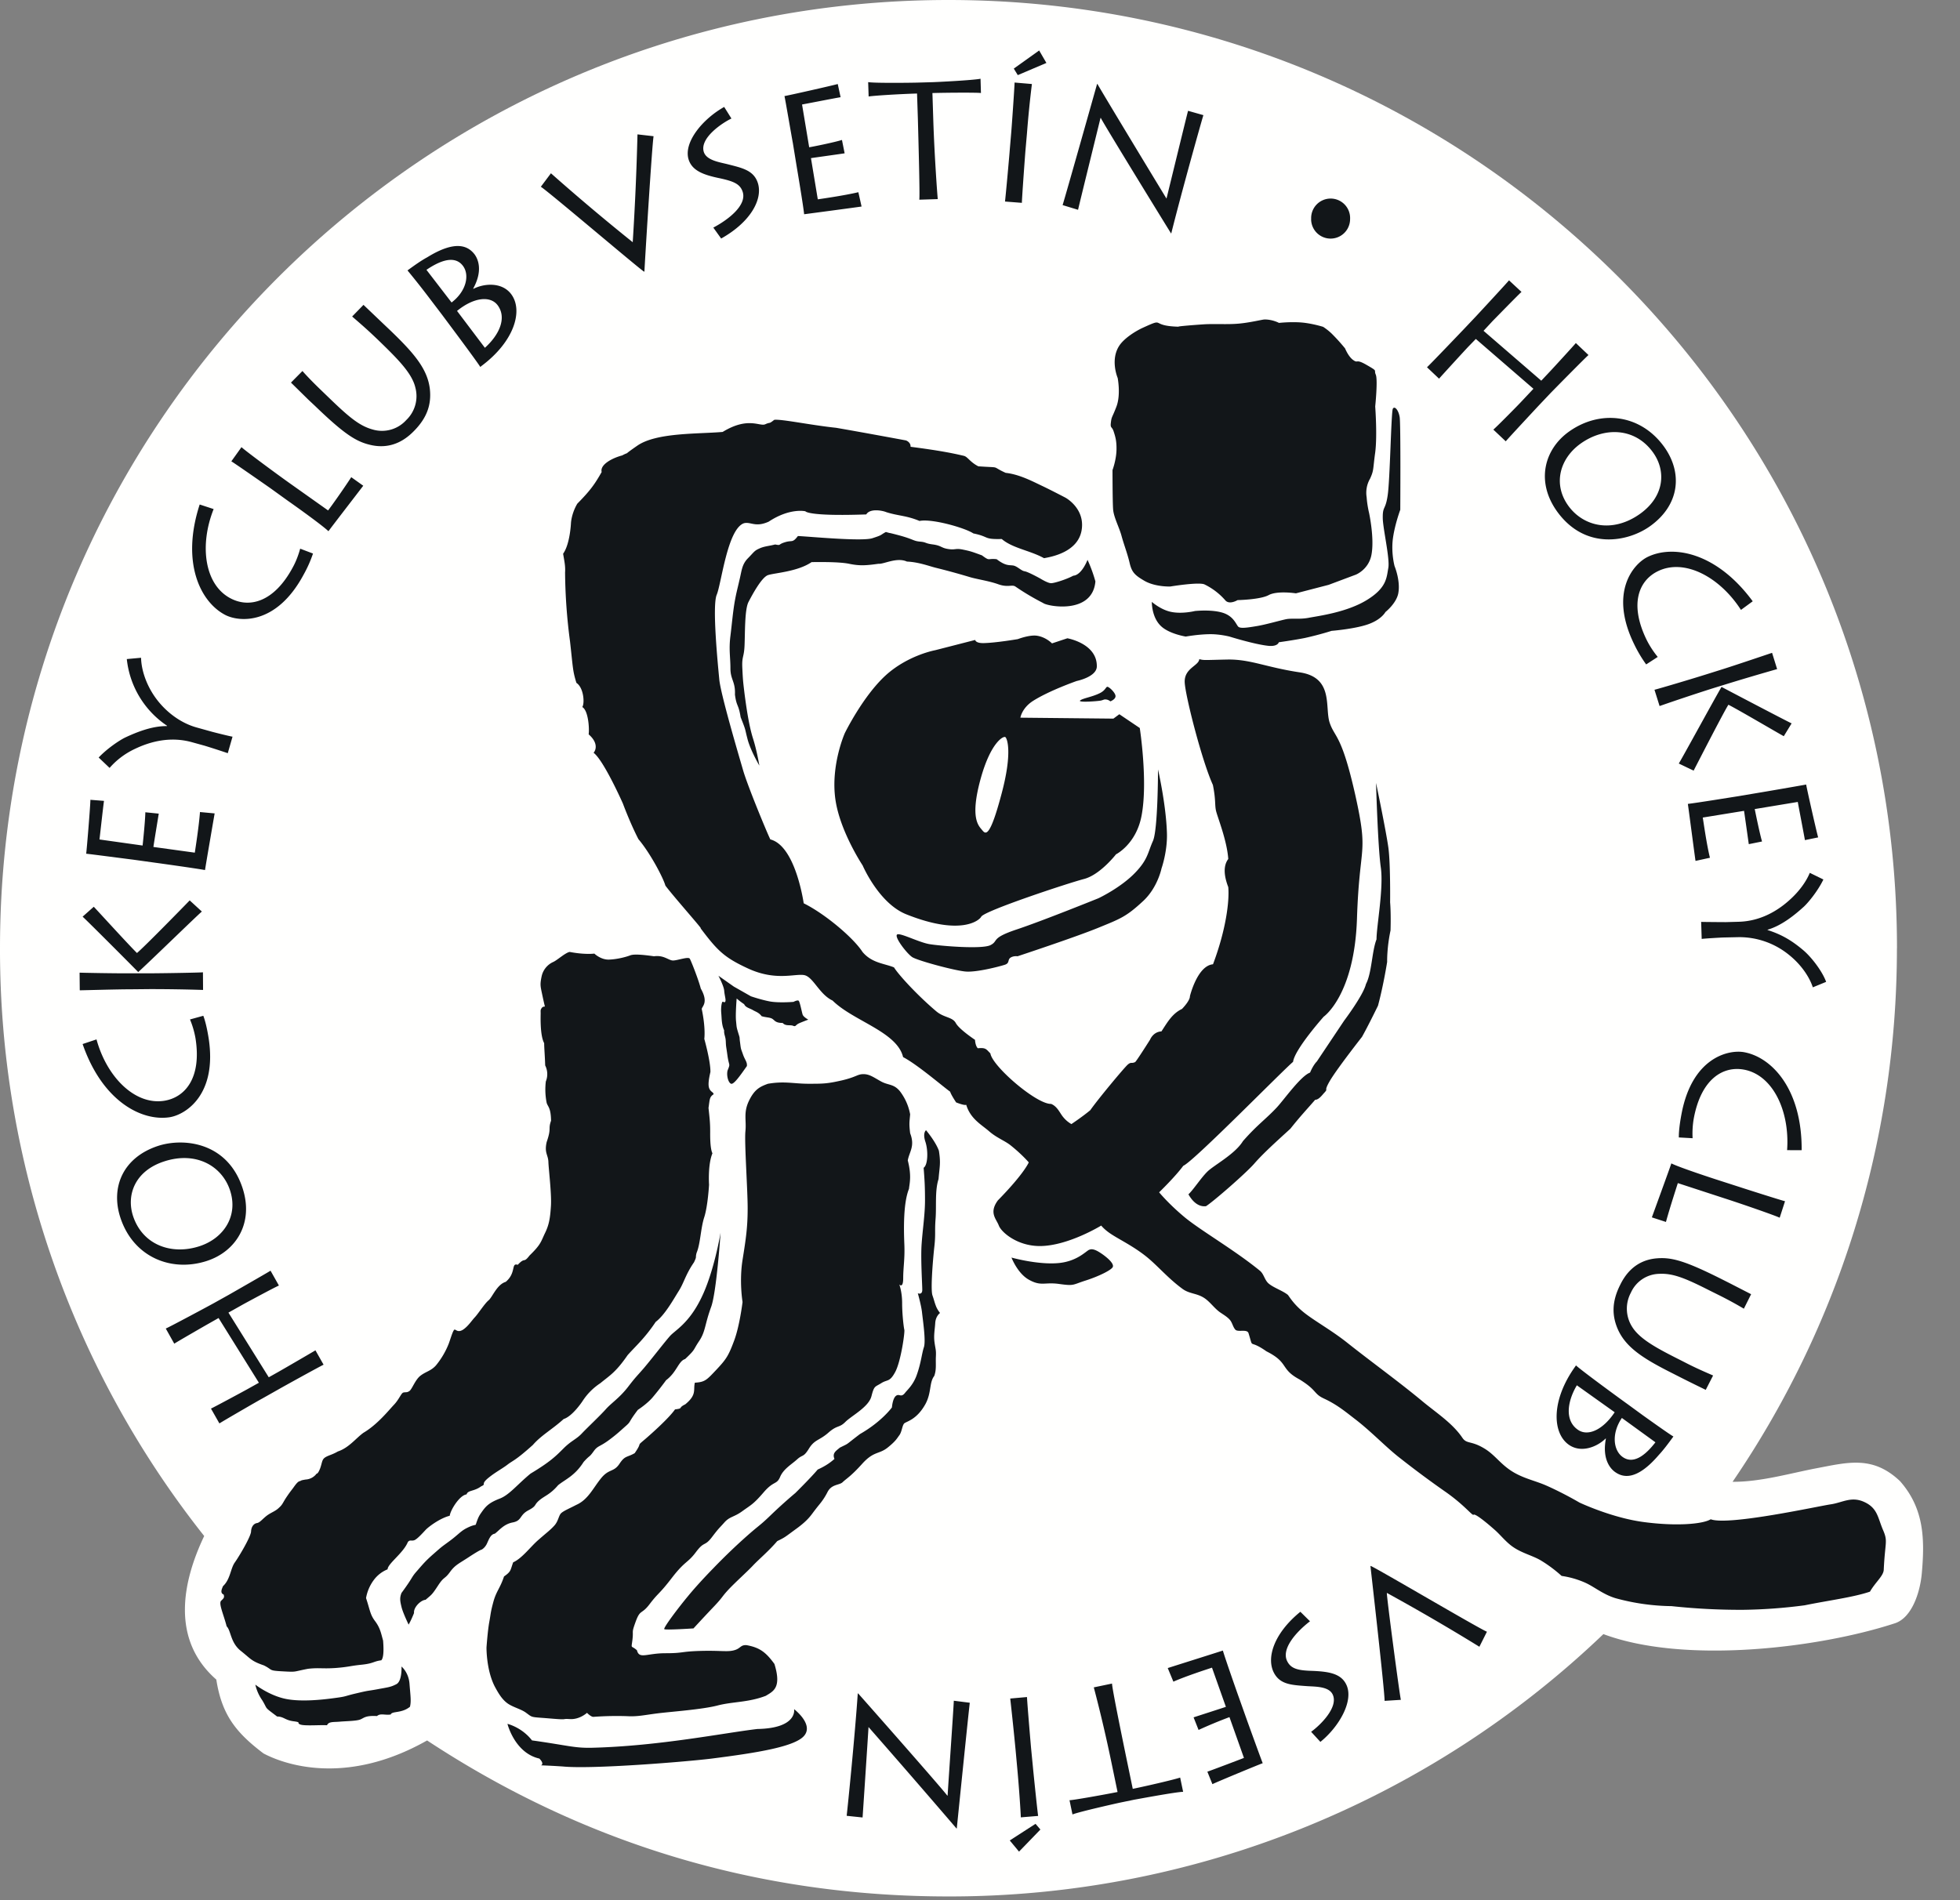 <svg xmlns="http://www.w3.org/2000/svg" width="33" height="32" viewBox="0 0 33 32"><rect x="0" y="0" width="33" height="32" fill="#808080" stroke="none"/><g><g><g><path fill="#fffffe" d="M31.938 15.968c0 3.333-1.02 6.426-2.767 8.986.468.004.972-.144 1.408-.227.538-.102.953-.218 1.411.216.41.465.418.985.366 1.561-.03.321-.168.733-.444.83-1.28.421-3.551.696-4.916.185a15.915 15.915 0 0 1-11.027 4.418c-3.224 0-6.161-.903-8.778-2.627-1.392.788-2.438.387-2.754.219-.47-.355-.703-.656-.795-1.244-.754-.66-.587-1.614-.204-2.418A15.898 15.898 0 0 1 0 15.968C0 7.148 7.149 0 15.969 0s15.97 7.149 15.97 15.968z"/></g><g/><g><path fill="#121619" d="M16.928 12.414c-.028-.026-.242.077-.413.686-.193.69-.033.81.022.88.057.07.127.14.327-.616.184-.69.094-.925.064-.95zm2.925-6.912c-.07-.002.17-.024.428-.041.2-.01.38.006.575-.011.192-.017.4-.07.437-.07.135 0 .241.058.241.058s.191-.022.38-.007c.183.016.363.073.363.073s.08.05.152.122a3.1 3.1 0 0 1 .218.242s.051.128.127.188c.102.077.036-.026.236.09.2.115.116.075.153.162.038.086-.009.537-.009.537s.037.488 0 .775c-.04.286-.02.295-.086.44a.474.474 0 0 0-.058.315c.009.135.04.26.04.26s.096.438.039.717c-.05.242-.26.325-.26.325l-.459.172-.551.143s-.314-.049-.459.03c-.142.077-.523.084-.523.084s-.142.087-.21 0a1.107 1.107 0 0 0-.351-.266c-.107-.04-.572.037-.572.037s-.253.01-.436-.096c-.159-.093-.213-.142-.25-.306-.038-.16-.096-.306-.135-.45-.038-.143-.133-.316-.142-.449-.01-.133-.01-.66-.01-.66s.062-.164.067-.335c.004-.154-.02-.23-.048-.316s-.058-.049-.047-.144c.013-.113.019-.076.095-.276.075-.201.02-.48.02-.48s-.137-.32.04-.562c.079-.107.238-.214.372-.278.416-.19.105-.034.623-.023zm3.599 1.38c.028-.049.094.02.114.143.019.124.01 1.56.01 1.56s-.102.274-.128.517c-.023.233.032.432.032.432s.103.247.062.46c-.034.17-.216.313-.216.313s-.066.128-.294.207c-.225.079-.613.11-.613.11s-.197.064-.45.12c-.18.036-.438.072-.438.072s-.017.079-.186.059c-.236-.027-.645-.155-.645-.155s-.155-.04-.316-.04c-.2 0-.42.04-.42.04s-.292-.046-.427-.186c-.15-.152-.144-.398-.144-.398s.148.132.322.168c.187.04.403-.014.403-.014s.296-.033.489.036c.174.064.208.201.245.231.04.028.14.015.306-.013.158-.026.403-.098.499-.117.095-.018.218.006.372-.022.152-.03.649-.09.993-.306.329-.205.323-.376.353-.537.027-.162-.094-.669-.094-.843-.002-.2.045-.124.082-.372.04-.25.059-1.416.088-1.465zm-11.356 9.55l.26.183.287.163s.164.057.315.086c.153.029.402.008.402.008s.067-.036.087-.019c.02.017.052.186.066.231.013.043.096.087.096.087s-.11.041-.162.065c-.055.027-.047.059-.095.038-.052-.019-.125.01-.174-.047-.12 0-.131-.04-.172-.068-.042-.028-.104-.022-.183-.046-.048-.066-.11-.078-.152-.106-.062-.032-.118-.043-.142-.096a1.2 1.2 0 0 1-.126-.096s-.023.273-.01.384c.011.11.006.093.038.2.034.108.013.044.03.162.015.12.013.094.047.192.034.1.075.13.067.2-.114.162-.223.318-.268.297-.045-.02-.077-.133-.058-.22.052-.13.026-.065 0-.247-.025-.182-.025-.147-.029-.24-.003-.095-.032-.113-.028-.192-.045-.098-.04-.205-.049-.297-.007-.09.008-.169.02-.182.012-.011.036.024.05-.008.011-.033-.014-.099-.02-.182-.008-.082-.097-.25-.097-.25zm6.214-7.004s.075.153.133.363c-.049.565-.814.42-.88.364a4.21 4.21 0 0 1-.468-.278c-.056-.037-.124.02-.285-.037-.163-.059-.374-.087-.49-.124a11.794 11.794 0 0 0-.563-.154c-.114-.028-.286-.096-.487-.105-.172-.078-.392.047-.478.037-.21.029-.315.038-.497 0-.18-.037-.563-.028-.63-.028-.24.164-.63.182-.737.22-.106.04-.26.325-.325.45-.066.124-.058.517-.067.727-.008.212-.047.182-.038.383.01.201.01.21.038.44.03.23.076.546.144.756.066.21.105.451.105.451s-.152-.26-.2-.45c-.05-.192-.02-.125-.115-.365-.037-.23-.068-.17-.096-.381.01-.22-.076-.25-.076-.441 0-.192-.029-.316 0-.547.028-.229.037-.353.065-.535.03-.18.049-.238.086-.402.04-.162.04-.266.145-.372.105-.107.105-.125.191-.163.086-.04.161-.04.266-.068.107.021.041 0 .164-.037.123-.04.125.019.219-.105.182.007 1.071.094 1.253.037.18-.058.124-.049.228-.105.136.038-.028-.01.222.056.25.068.238.096.353.106.114.01.077.03.22.048.143.02.134.059.257.077.124.019.115-.018.248.01.135.028.154.037.317.096.142.105.085.047.248.065.153.117.21.096.277.106.068.01.134.087.192.097.058.007.268.124.268.124s.123.077.18.077c.058 0 .268-.068.373-.126.144-.01.24-.267.24-.267zm1.882 1.672c.078.022.086.015.473.007.388-.007.646.13 1.22.216.575.087.417.588.502.847.086.257.2.186.432 1.22.229 1.033.07.789.028 2.081-.043 1.292-.56 1.65-.56 1.65s-.488.547-.516.761c-.167.138-1.682 1.685-1.848 1.75-.137.186-.407.447-.407.447s.15.184.406.4c.26.224.852.562 1.29.92.07.057.078.158.15.218.084.07.234.119.32.188.018.017.087.143.241.272.173.149.486.316.766.54.39.31.875.66 1.267.987.23.19.5.364.665.608.074.11.143.045.364.177.194.114.28.28.513.413.186.105.368.139.55.221.291.13.544.28.544.28s.547.26 1.092.33c.546.072.989.033 1.119-.048.298.113 1.825-.224 2.024-.252.2-.03.35-.144.576-.032.21.103.214.261.3.462.087.201.036.188.013.676-.008.104-.138.203-.232.365-.282.096-.7.148-1.1.23a8.656 8.656 0 0 1-1.035.076 10.867 10.867 0 0 1-1.206-.062 3.705 3.705 0 0 1-.94-.133c-.212-.063-.364-.196-.516-.263a1.505 1.505 0 0 0-.395-.113s-.152-.144-.36-.267c-.141-.08-.312-.118-.464-.225-.12-.085-.21-.205-.308-.289-.147-.13-.31-.26-.347-.252-.015.038-.145-.156-.5-.4a16.36 16.36 0 0 1-.732-.544c-.235-.18-.472-.434-.742-.645-.174-.133-.317-.257-.542-.362-.188-.086-.113-.137-.414-.323-.338-.18-.174-.281-.56-.475-.316-.222-.21-.011-.302-.306-.024-.075-.18-.011-.223-.06-.04-.047-.049-.111-.086-.158-.045-.056-.118-.096-.176-.137-.09-.066-.155-.161-.243-.225-.132-.096-.259-.076-.381-.164-.255-.186-.428-.402-.63-.56-.213-.166-.429-.27-.564-.358-.124-.079-.177-.15-.177-.15s-.561.345-1.034.345c-.378 0-.646-.23-.69-.345-.043-.114-.17-.214-.016-.424.446-.455.52-.64.52-.64s-.113-.134-.312-.292c-.1-.077-.23-.122-.357-.233-.129-.112-.313-.208-.384-.445-.03.017-.17-.04-.17-.04s-.088-.132-.1-.18c-.121-.086-.551-.457-.793-.583-.101-.427-.841-.608-1.187-.952-.229-.107-.329-.41-.486-.43-.158-.023-.473.1-.926-.105-.415-.19-.526-.305-.813-.686.073.06-.44-.515-.59-.715-.036-.13-.253-.545-.454-.782-.144-.28-.261-.599-.261-.599s-.321-.726-.494-.856c.05-.058.068-.18-.083-.31.014-.097-.005-.402-.107-.46.043-.067.023-.327-.099-.407-.064-.207-.057-.248-.107-.693a9.308 9.308 0 0 1-.084-1.166c.007-.107-.01-.179-.033-.316.117-.163.132-.514.132-.514s.006-.158.107-.329c.22-.223.295-.33.41-.533-.032-.126.182-.237.347-.28a.525.525 0 0 1 .08-.037c.004-.005.033-.03.175-.128.323-.222 1.02-.194 1.435-.23.432-.264.625-.085.719-.13.092-.042.05.005.15-.074.122-.015.618.09 1.04.134.453.078 1.178.213 1.178.213s.082.029.077.107c.493.064.719.11.899.153.062.015.1.103.242.176.409.028.195-.011.46.11.229.025.45.142.6.213.151.071.407.205.407.205s.334.18.272.548c-.062.37-.51.449-.633.471-.236-.131-.526-.165-.712-.323-.315.008-.199-.037-.478-.094-.135-.092-.697-.253-.906-.21-.223-.093-.358-.084-.559-.148-.06-.026-.274-.07-.338.038-.984.035-1.025-.053-1.025-.053s-.26-.062-.618.175c-.224.101-.3-.002-.415.026-.28.094-.381 1.02-.46 1.205-.079.188.02 1.178.043 1.422.021.244.323 1.263.402 1.536.079.272.41 1.068.458 1.162.396.102.54.934.562 1.076.351.173.832.575.99.819.157.188.366.193.53.26.078.127.399.476.712.74.132.111.274.093.33.2.06.107.322.28.322.28s.004.1.047.142c.137-.013.14.015.212.087.032.216.777.858 1.022.85.107.043.148.156.202.22a.49.49 0 0 0 .14.12s.181-.12.318-.234c.124-.179.573-.718.631-.768.059-.05.059-.012.124-.042.02-.011.251-.377.251-.377s.05-.132.192-.14c.096-.146.18-.3.346-.378.144-.151.133-.213.133-.213s.124-.516.389-.539c.221-.588.278-1.068.257-1.3-.036-.095-.115-.322 0-.473-.022-.319-.186-.715-.207-.816-.022-.1-.001-.18-.052-.432-.179-.389-.46-1.48-.474-1.722-.014-.244.237-.282.245-.396zm-8.06 9.66s-.068 1.011-.16 1.253c-.109.299-.092.408-.2.57-.109.161-.053.13-.237.304-.114.035-.137.218-.32.356a5.343 5.343 0 0 1-.23.293s-.074.092-.246.207c-.166.218-.11.19-.2.269-.091.08-.155.144-.305.253-.15.107-.173.08-.245.184-.076.103-.048.045-.162.17-.15.237-.31.294-.43.392-.136.16-.228.178-.32.258-.094.081-.033.087-.184.167-.15.081-.103.171-.258.202-.154.028-.23.136-.304.19-.074.01-.103.106-.137.176-.036.069-.086.093-.086.093s-.011-.007-.196.113c-.183.122-.247.14-.337.265-.092.126-.097.068-.202.23-.104.16-.109.15-.207.236-.08.005-.206.126-.195.223-.05.126-.091.195-.091.195s-.098-.202-.12-.298c-.023-.096-.034-.149 0-.235.211-.287.153-.248.264-.374.109-.125.142-.167.285-.292.144-.126.111-.098.259-.207.148-.109.184-.165.287-.218.103-.052.125-.047.155-.058.045-.137.058-.154.12-.24.064-.087.127-.14.287-.201.162-.064.293-.237.516-.42.333-.2.425-.294.557-.426.13-.13.217-.153.309-.253.092-.097.31-.302.401-.405.092-.104.225-.186.368-.368.142-.185.142-.173.275-.327.132-.156.349-.438.435-.535.085-.098.317-.209.527-.639.218-.439.327-1.102.327-1.102zm3.46-1.726s.16.189.216.345c.034.212.011.27-.006.477-.064.2-.033.452-.05.67-.017.22.005.254-.023.489-.034.328-.058.711-.03.798.03.086.034.116.058.178.023.064.07.12.07.12s-.075.053-.081.173c-.008.12-.028.206-.011.327.017.121.028.12.022.242-.005.12.012.212-.028.32-.086.11-.043.283-.15.476-.148.264-.318.287-.356.323-.033.036-.038.137-.079.195-.043.057-.058.098-.2.212-.145.115-.231.055-.426.27-.193.215-.27.253-.328.309-.056.058-.19.03-.26.174-.074.143-.13.194-.201.288-.073.092-.109.169-.315.32-.208.151-.183.142-.328.213-.146.171-.307.303-.414.417-.109.114-.27.256-.4.392-.129.138-.093.126-.258.299s-.338.362-.338.362-.48.032-.492.012c-.016-.023.227-.348.406-.563.178-.217.424-.466.424-.466s.225-.237.504-.488c.28-.252.25-.2.465-.408.215-.207.407-.366.407-.366s.27-.267.377-.396c.159-.072.232-.136.283-.179-.044-.101.033-.139.09-.19.172-.086.067-.022.339-.229.365-.208.538-.448.538-.448s.011-.152.069-.196c.058-.043.083.04.154-.052.032-.043.137-.132.195-.299.073-.204.084-.357.12-.466.037-.107-.02-.473-.032-.595-.015-.122-.07-.315-.07-.315s.075.035.075-.058c0-.092-.026-.483-.013-.74.016-.26.059-.52.059-.765 0-.244-.008-.356-.023-.55.073-.048.079-.293.028-.443-.048-.15.013-.19.013-.19zm7.577-5.845s.172.824.208 1.096c.035.272.028.911.028.911s.016.165.007.473c-.063.294-.057.53-.057.53s-.06.387-.154.737c-.186.381-.27.526-.27.526s-.416.53-.538.736c-.122.209-.014.115-.1.209-.026.026-.086.114-.15.114-.143.165-.252.279-.417.487-.244.223-.46.417-.61.59-.15.17-.703.65-.812.715-.173.02-.273-.164-.295-.2.079-.071.208-.272.317-.38.107-.108.466-.294.601-.516.246-.28.382-.366.57-.567.122-.131.402-.53.56-.587.058-.137.114-.187.114-.187l.46-.688s.324-.43.367-.616c.099-.187.099-.55.178-.753 0-.222.122-.859.072-1.212-.05-.35-.08-1.418-.08-1.418zm-4.834 7.86c.058-.03.132.007.228.074.105.075.194.162.173.213-.02.05-.231.157-.468.232-.211.068-.181.09-.432.055-.25-.036-.304.045-.513-.072-.192-.107-.293-.373-.293-.373s.452.127.799.092c.302-.03.45-.194.506-.222zm-9.79 7.982s.24.056.412.278c.615.086.71.131 1.012.124 1.129-.028 2.231-.252 2.784-.316.681-.013.617-.334.617-.334s.322.244.178.437c-.142.196-.82.3-1.563.395-.424.053-2.02.183-2.513.133a12.154 12.154 0 0 0-.363-.019s.064-.02-.028-.114c-.416-.094-.537-.584-.537-.584zm4.387-10.78c.277-.048.431 0 .68 0 .248 0 .314 0 .564-.057.249-.059.258-.105.363-.105.103 0 .173.056.297.124.123.067.21.037.315.163a.912.912 0 0 1 .173.39c-.012.136-.02.155 0 .318.084.22-.012.306-.04.458.067.26.03.383.02.479-.097.24-.088.678-.078.928.011.25-.019.392-.019.575 0 .182-.066.107-.066.107s.048.121.048.315c0 .191.027.411.037.448.011.04-.057.528-.152.708-.096.18-.133.124-.238.192-.107.067-.117.038-.164.22s-.334.327-.439.432c-.105.105-.135.047-.287.182-.152.133-.23.112-.326.267-.094.153-.105.095-.2.182-.095.086-.23.161-.286.296-.058.135-.105.058-.278.26-.172.2-.211.21-.354.313-.145.107-.212.088-.306.193-.094.106-.086.085-.21.248-.125.164-.124.058-.268.25-.143.191-.18.143-.402.43-.22.287-.228.25-.373.44-.142.191-.16.086-.238.296-.077.212-.037.135-.056.306-.021.173-.03.089.075.182.039.155.163.05.478.05.315 0 .248-.029.593-.039.343-.009.448.02.562-.01.117-.03.106-.094.213-.087.219.04.324.117.469.317.124.402-.02.459-.145.536-.296.114-.554.096-.812.163-.259.068-.794.105-1.013.133-.222.028-.336.057-.509.047a5.4 5.4 0 0 0-.562.011c-.04.01-.115-.067-.115-.067s-.124.115-.287.105c-.163-.01 0 .019-.335-.01-.334-.028-.285-.009-.402-.095-.082-.062-.21-.09-.306-.154-.099-.068-.161-.175-.219-.282-.148-.28-.143-.665-.143-.665s.019-.277.047-.43c.028-.153.019-.153.068-.336.049-.182.114-.23.18-.43.124-.086.105-.105.154-.238.153-.068.296-.269.431-.383.133-.117.199-.164.266-.24.068-.078.068-.171.117-.21.046-.039.142-.078.248-.134.2-.087.286-.288.42-.451.132-.161.21-.096.307-.24.094-.143.124-.104.257-.18.152-.22 0-.087.192-.25.093-.081.38-.335.487-.487.152-.02.038-.02.173-.086.198-.163.131-.24.161-.364.173-.01.2-.047.364-.22.162-.173.201-.23.294-.479.096-.25.145-.66.145-.66s-.058-.345 0-.709c.058-.362.086-.554.086-.87 0-.317-.056-1.102-.038-1.293.02-.19-.037-.312.059-.514.096-.2.19-.241.323-.29zM4.299 28.37s.206.163.468.23c.262.068.657.025.872-.005.213-.028.142-.028.367-.08.224-.053.166-.034.342-.066.178-.034.225-.034.326-.087.099-.052.086-.297.086-.297s.122.098.135.295c.015.195.031.291.007.383-.142.115-.301.068-.324.13-.1.015-.17-.026-.231.026-.188-.01-.212.027-.274.055-.062.03-.258.03-.357.04-.102.009-.182-.005-.21.06-.108-.008-.387.016-.453-.014-.067-.028.032-.034-.11-.053-.144-.018-.167-.08-.277-.08-.234-.177-.148-.105-.252-.276a.739.739 0 0 1-.115-.261zm5.02-12.172c.07-.034.2-.154.272-.167.263.05.416.028.416.028s.107.105.245.101c.135-.004.285-.043.358-.071.073-.03.278-.002.402.015.163-.023.243.068.315.071.07.004.262-.071.287-.03.024.042.145.348.185.503.135.237.02.299.016.344.069.329.043.503.043.503s.107.378.103.558c-.049.209-.032.263-.004.305.03.039.054.037.058.07-.073.045-.065.094-.086.23.02.188.028.25.028.402 0 .049-.004.278.038.362-.08.193-.057.53-.057.53s-.02.355-.08.544c-.062.188-.064.447-.13.603-.025.098.01.045-.043.158-.146.212-.169.347-.26.488-.087.139-.23.398-.385.516-.186.278-.338.408-.473.56-.2.29-.298.34-.46.473a1.03 1.03 0 0 0-.302.306s-.167.252-.315.297c-.188.172-.376.272-.518.436-.3.27-.335.26-.43.334-.096.073-.202.124-.33.23-.125.108-.015.09-.112.134-.119.088-.224.062-.244.135-.118.013-.273.265-.284.36-.168.042-.36.189-.405.237-.047.05-.143.158-.192.175-.05.017-.072-.013-.108.03-.075.186-.341.366-.341.46a.54.54 0 0 0-.234.182.713.713 0 0 0-.129.302c.07.213.068.278.154.391.087.117.1.21.133.325.016.201.002.298-.03.332-.135.018-.128.053-.328.074-.2.02-.22.039-.445.056-.225.015-.27-.008-.46.013-.262.05-.183.057-.43.043-.245-.013-.157-.022-.314-.1-.214-.074-.212-.104-.388-.244-.177-.14-.164-.34-.239-.414-.052-.203-.14-.387-.092-.432.051-.047.053-.056.043-.102-.065-.028-.034-.09-.013-.142.126-.117.126-.299.201-.402.073-.103.268-.432.272-.519.004-.086.05-.135.1-.142.05-.008.094-.072.172-.13.08-.056.14-.07.2-.13.063-.056.06-.082.13-.185s.087-.117.115-.158c.03-.041.068-.096.103-.103.037-.01-.004-.01.098-.027a.247.247 0 0 0 .186-.1s.02.012.058-.085c.037-.1.028-.15.086-.188.056-.036.116-.043.214-.1.186-.062.305-.225.431-.315.233-.137.424-.377.51-.468.087-.09.123-.195.158-.208.038-.012.062.005.107-.028.045-.034.096-.19.186-.258.09-.069.176-.079.259-.172a1.37 1.37 0 0 0 .213-.36c.038-.102.076-.243.102-.243.024 0 .056.056.143 0 .086-.058.144-.152.199-.21.054-.057.163-.228.228-.282.066-.054.14-.267.29-.312.181-.152.086-.325.202-.287.131-.139.09-.015.2-.158.192-.186.189-.23.258-.374.07-.142.088-.255.101-.46.013-.204-.04-.627-.043-.745-.006-.12-.07-.147-.029-.33.085-.246.021-.209.074-.36-.004-.224-.054-.232-.074-.301a1.143 1.143 0 0 1-.014-.36.326.326 0 0 0-.011-.27c-.004-.156-.017-.292-.017-.375-.072-.131-.059-.453-.059-.501 0-.051-.005-.055.015-.087.019-.032.057-.028.057-.028s-.01-.032-.043-.188c-.032-.156-.043-.173-.014-.315a.345.345 0 0 1 .201-.25zm10.178-3.24s.134.58.15 1.063c.012.314-.091.604-.091.604s-.064.318-.304.544c-.292.272-.386.302-.772.46-.389.158-1.348.475-1.348.475s-.064-.011-.118.023c-.054.037-.01.092-.096.12-.086.028-.474.13-.66.114-.185-.015-.817-.186-.901-.244-.086-.058-.286-.315-.258-.373.027-.057.37.129.558.157.188.03.873.087 1.018.016.143-.072 0-.115.429-.26.431-.142 1.39-.53 1.39-.53s.38-.178.625-.437c.21-.22.207-.338.292-.526.086-.186.086-1.205.086-1.205zm-1.312-1.161c.043-.038.201-.059.33-.123.09-.044.099-.094.123-.107.024-.013.129.085.142.143.016.064-.085.101-.085.101s-.033-.028-.07-.031c-.04-.004-.032.003-.086.017-.055.012-.393.037-.354 0zm.605 2.59s-.265.343-.537.415c-.273.071-1.676.536-1.732.635-.03.06-.337.33-1.263-.04-.462-.185-.734-.823-.734-.823s-.387-.581-.46-1.121c-.078-.574.16-1.107.16-1.107s.3-.615.685-.97c.376-.343.836-.426.836-.426l.674-.173s.004.056.143.053c.207-.004.575-.067.575-.067s.188-.073.315-.058c.157.021.26.13.26.13l.259-.086s.5.086.496.472c0 .179-.338.247-.338.247s-.468.163-.743.34c-.182.12-.206.278-.206.278l1.566.016.1-.074.344.232s.14.903.03 1.477c-.09.481-.43.65-.43.65z"/></g><g><path fill="#121619" d="M5.448 22.982c-.113.056-.703.383-.767.42l-.271.153c-.044.022-.658.378-.716.416l-.142-.25c.047-.02.566-.3.61-.325l.197-.11-.679-1.09-.201.114c-.042.024-.492.283-.545.318l-.143-.255c.064-.026.75-.394.81-.428l.251-.14c.032-.018.657-.376.703-.406l.141.25c-.09.039-.54.283-.59.31l-.26.146.679 1.089.16-.09c.113-.064.57-.33.626-.364zm-1.96-1.749c-.608.2-1.243-.067-1.46-.724-.17-.515.043-1.018.635-1.212.426-.138 1.164-.067 1.42.708.196.594-.113 1.07-.596 1.228zm-.725-1.674c-.49.159-.64.564-.522.922.163.488.65.659 1.12.505.408-.134.654-.511.512-.94-.134-.408-.569-.664-1.11-.487zm.66-2.453c.031.08.063.209.09.379.148.961-.397 1.29-.659 1.33-.466.07-1.128-.264-1.463-1.233l.234-.078c.173.634.647 1.109 1.137 1.034.347-.054.636-.375.53-1.05a1.493 1.493 0 0 0-.093-.32zm-.004-.435a28.233 28.233 0 0 0-.9-.014l-.306.003c-.25 0-.805.017-.87.017l-.003-.297c.047.002.592.013.843.011h.312c.222 0 .867-.011.922-.017zm-.02-1.32c-.043.03-.933.897-1.072 1.019-.046-.049-.86-.866-.936-.933l.188-.167c.104.11.574.627.727.779.11-.089.783-.777.888-.886zm.215-1.653c-.008.045-.155.898-.162.954-.15-.028-.762-.113-.828-.122l-.381-.053c-.047-.005-.736-.096-.792-.1.01-.069.071-.816.071-.908l.229.018c-.014.093-.07.605-.076.65l.726.102c.006-.053.044-.417.046-.56l.226.023c-.01.063-.083.505-.09.561l.697.096c.01-.068.07-.449.087-.684zm.221-1.014a14.434 14.434 0 0 0-.39-.126l-.21-.058c-.362-.102-.7-.015-.964.112a1.286 1.286 0 0 0-.426.32l-.184-.175c.142-.15.347-.289.449-.338.188-.088.452-.195.7-.191l.003-.006a1.546 1.546 0 0 1-.678-1.123l.24-.022c.004.19.076.422.212.628.163.248.425.462.72.545l.262.073c.04.011.289.074.346.083zM5.27 9.322a2.126 2.126 0 0 1-.158.355c-.462.861-1.092.8-1.325.676-.415-.22-.742-.881-.425-1.857l.235.077c-.243.611-.154 1.272.282 1.502.31.166.73.079 1.053-.525.055-.1.096-.215.122-.31zM4.066 7.53c.044.045.5.385.795.596l.663.47c.042-.054.24-.33.39-.56l.202.144c-.024.032-.545.708-.586.766-.111-.107-.613-.464-.67-.503l-.311-.224c-.037-.026-.607-.424-.654-.45zm1.498-.807c.335.323.503.456.725.514a.55.55 0 0 0 .551-.163.557.557 0 0 0 .153-.548c-.058-.248-.31-.494-.636-.81l-.074-.07c-.144-.136-.273-.245-.354-.316l.191-.196.349.333.096.091c.4.384.631.65.672.99.03.267-.05.489-.263.706-.11.113-.346.321-.717.243-.25-.053-.447-.173-.952-.66l-.113-.106-.293-.288.193-.195c.05.056.14.156.33.338zM7.252 5.05a14.39 14.39 0 0 0-.391-.496c.123-.09.232-.167.332-.221.499-.309.698-.177.797-.05.065.089.139.282-.023.577l.004.004c.179-.092.48-.118.636.09.205.274.055.796-.503 1.211l-.017.015c-.086-.135-.61-.832-.641-.875zm.912.807c.236-.212.377-.501.213-.719-.123-.16-.4-.132-.682.098zm-.561-.763c.252-.192.307-.468.189-.62-.157-.204-.446-.042-.612.07zm3.401-2.8c-.028.176-.143 2.054-.154 2.277l-.006.004c-.092-.057-1.604-1.345-1.738-1.43l.17-.227a36.68 36.68 0 0 0 1.377 1.161 46.41 46.41 0 0 0 .08-1.816zm1.006 1.539c.255-.135.562-.374.496-.597-.042-.137-.151-.182-.383-.233-.274-.056-.471-.126-.53-.32-.087-.292.245-.684.6-.882l.122.195c-.163.078-.534.33-.466.56.044.145.265.175.403.21.246.063.443.102.51.323.08.27-.124.65-.62.928zm2.496-.355c-.046.008-.91.123-.967.13-.015-.15-.118-.76-.129-.826l-.062-.38c-.01-.046-.127-.731-.14-.784.07-.011.805-.177.897-.203l.048.222c-.092.015-.603.115-.649.123l.12.72c.05-.007.414-.08.552-.123l.045.225c-.062.01-.508.072-.567.081l.115.694c.068-.01.452-.065.683-.12zm.972-.115c.011-.075-.012-.908-.024-1.362l-.014-.426c-.332.01-.74.037-.815.05l-.008-.242c.118.02.8.01.833.008l.249-.007c.056-.001.685-.032.81-.058l.007.241c-.04-.01-.574-.007-.817 0l.015.471c.019.58.068 1.258.075 1.315zm1.786-.813c-.022.288-.058.8-.059.866l-.284-.022c.015-.126.075-.794.08-.87l.026-.308c.005-.05.055-.757.055-.826l.292.025a18.1 18.1 0 0 0-.083.827zM17.496.85l.122.21-.482.205-.067-.11zm.395 2.604c.063-.206.5-1.755.58-2.039h.007c.058.109 1.093 1.818 1.162 1.929.02-.079.338-1.386.363-1.478l.258.073c-.05.165-.366 1.293-.541 1.992l-.004-.002c-.058-.091-1.146-1.861-1.182-1.943h-.005c-.023.097-.358 1.455-.378 1.547zm6.135 2.731c.092-.088.556-.575.609-.63l.212-.224c.034-.036.517-.558.56-.61l.21.195c-.04.033-.45.454-.487.491l-.152.164.972.84.158-.168c.034-.036.384-.417.424-.466l.213.202c-.053.044-.598.598-.645.647l-.198.209c-.026.028-.516.554-.55.597l-.209-.197c.074-.064.434-.43.47-.47l.205-.218-.97-.839-.129.133c-.088.094-.446.485-.49.536zm2.39 1.084c.518-.37 1.199-.304 1.603.256.315.44.263.98-.24 1.338-.365.26-1.087.41-1.563-.25-.363-.507-.212-1.05.2-1.344zm1.196 1.385c.419-.3.44-.73.218-1.037-.3-.416-.815-.433-1.217-.147-.35.25-.472.68-.208 1.047.253.351.744.466 1.207.137zM22.076 3.69a.328.328 0 1 1 .655 0 .327.327 0 1 1-.656 0zm5.64 7.499a2.227 2.227 0 0 1-.2-.336c-.432-.879-.013-1.358.225-1.474.424-.207 1.158-.083 1.769.747l-.198.145c-.359-.558-.953-.87-1.398-.652-.317.154-.49.547-.187 1.163.052.103.12.204.184.281zm.14.427c.08-.02.548-.158.861-.256l.293-.092c.237-.075.762-.253.826-.274l.085.274a41.58 41.58 0 0 0-.806.238l-.298.092a36.38 36.38 0 0 0-.875.292zm.409 1.242c.03-.04.624-1.13.72-1.29.06.032 1.09.573 1.18.614l-.132.216c-.133-.073-.738-.43-.932-.53-.078.12-.516.975-.586 1.11zm.282 1.64c-.008-.046-.12-.903-.129-.96.151-.017.76-.116.826-.126l.381-.064c.046-.007.73-.125.785-.136.01.067.175.8.202.89l-.223.046c-.015-.09-.113-.597-.12-.643l-.725.12c.01.05.083.41.123.546l-.223.045c-.009-.062-.071-.505-.08-.561l-.695.113c.012.067.064.448.121.677zm.095 1.027c.068.002.375.004.413.004l.216-.006c.377-.009.677-.193.89-.395.126-.118.245-.271.31-.429l.229.112c-.09.187-.246.38-.328.457-.153.139-.373.319-.612.389v.005c.243.077.413.182.593.333.146.121.33.364.393.54l-.224.092c-.06-.182-.2-.383-.392-.539a1.327 1.327 0 0 0-.851-.306l-.274.006c-.04.002-.297.016-.354.024zm-.376 3.63c-.001-.089.012-.22.044-.389.178-.963.8-1.095 1.058-1.046.464.086.973.622.966 1.65l-.245-.001c.047-.66-.24-1.266-.726-1.356-.344-.064-.719.146-.845.82a1.472 1.472 0 0 0-.02.335zm1.698 1.352c-.057-.03-.593-.218-.94-.33l-.775-.253c-.02.066-.126.387-.2.654l-.237-.077c.013-.037.306-.839.328-.909.138.07.724.261.79.282l.366.118c.044.015.705.226.758.237zm-1.193 1.219c-.414-.21-.613-.286-.84-.274a.535.535 0 0 0-.472.317.569.569 0 0 0 .017.569c.132.219.443.379.845.581l.09.046c.177.09.334.156.432.199l-.124.242c-.056-.028-.227-.11-.428-.212l-.118-.06c-.494-.248-.793-.434-.933-.746-.107-.244-.098-.48.04-.753.068-.137.228-.407.604-.443.253-.023.474.034 1.098.347l.139.07.362.186-.122.244a6.626 6.626 0 0 0-.415-.226zm-1.115 2.105c.07.05.464.332.519.36-.09.123-.17.23-.247.312-.38.444-.61.378-.74.283-.087-.064-.213-.228-.15-.558l-.003-.004c-.143.142-.418.255-.627.102-.276-.202-.29-.75.113-1.312l.013-.02c.118.107.82.618.866.65zm-1.107-.502c-.16.27-.208.59.015.747.165.119.42.01.622-.293zm.758.55c-.178.261-.144.543.01.655.21.153.433-.088.555-.245zm-3.995 4.764c0-.178-.214-2.049-.238-2.27l.004-.002c.1.038 1.811 1.048 1.957 1.108l-.127.253a35.754 35.754 0 0 0-1.558-.907c-.002.083.213 1.705.236 1.801zm-1.256-1.34c-.229.176-.488.463-.384.672.063.127.18.156.416.163.28.011.487.043.577.227.137.272-.12.716-.434.969l-.156-.17c.146-.104.47-.416.361-.632-.068-.135-.293-.127-.433-.137-.254-.019-.454-.024-.558-.232-.125-.252.008-.662.449-1.02zm-2.395.788c.044-.015.873-.276.928-.295.043.147.247.727.27.79l.129.363c.015.043.25.693.272.744-.064.022-.764.312-.847.353l-.085-.21c.087-.03.572-.214.616-.232l-.244-.687a7.86 7.86 0 0 0-.52.216l-.084-.212c.06-.02.489-.158.544-.177l-.234-.66c-.066.022-.433.14-.65.236zm-.938.261c0 .078.169.904.262 1.353l.087.42c.326-.068.726-.164.798-.19l.05.24c-.118.001-.793.128-.825.133l-.247.051c-.055.012-.672.15-.791.197l-.05-.24c.04.004.57-.09.809-.138l-.097-.468a24.32 24.32 0 0 0-.303-1.294zm-1.624 1.116a55.609 55.609 0 0 0-.09-.864l.282-.025c.006.126.063.797.07.872l.03.307c.004.05.076.754.088.823l-.292.024c0-.05-.028-.486-.06-.83zm.058 1.714l-.156-.188.434-.28.082.096zm-.829-2.507c-.026.214-.189 1.822-.219 2.117h-.005a201.489 201.489 0 0 0-1.481-1.708c-.004.08-.093 1.43-.1 1.523l-.268-.028c.02-.17.138-1.34.187-2.061h.006c.073.08 1.452 1.644 1.5 1.72h.007c.004-.102.102-1.501.104-1.597z"/></g></g></g></svg>